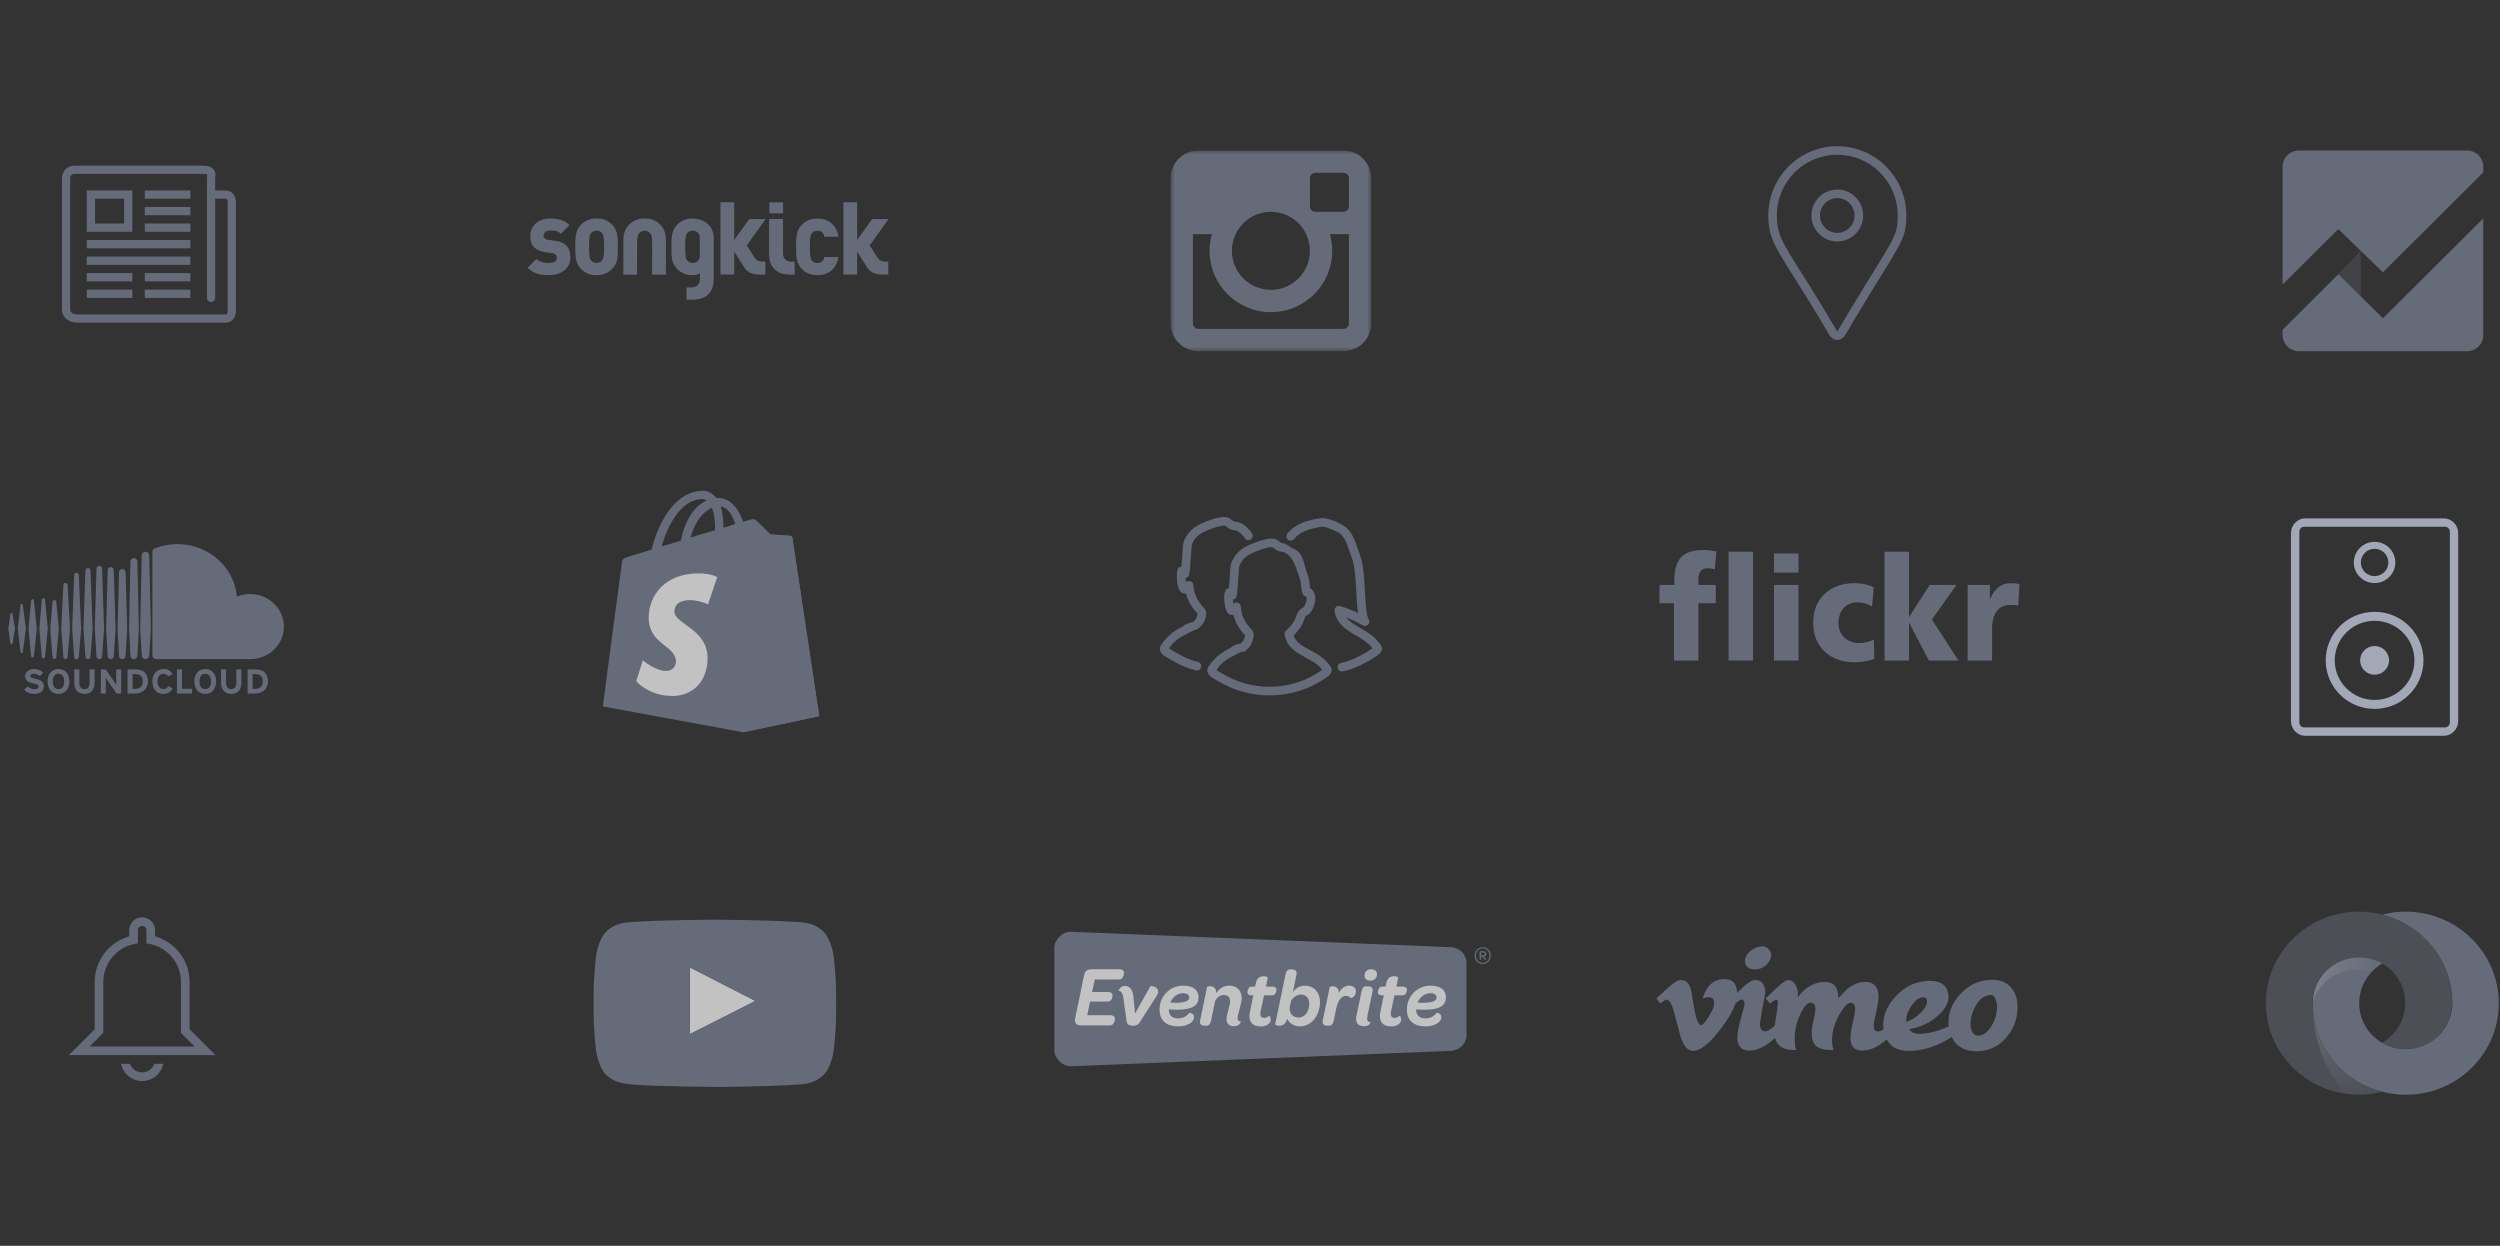 <?xml version="1.0" encoding="UTF-8" standalone="no"?>
<svg width="299px" height="149px" viewBox="0 0 299 149" version="1.1" xmlns="http://www.w3.org/2000/svg" xmlns:xlink="http://www.w3.org/1999/xlink">
    <rect x="0" y="0" width="299" height="149" fill="#333333" stroke="none"/>
    <!-- Generator: sketchtool 3.7.2 (28276) - http://www.bohemiancoding.com/sketch -->
    <title>DF9CCE4F-FBD5-47F0-BCC7-2C71E86AC257</title>
    <desc>Created with sketchtool.</desc>
    <defs>
        <polygon id="path-1" points="0 0 68 0 68 43 0 43"></polygon>
        <filter x="-50%" y="-50%" width="200%" height="200%" filterUnits="objectBoundingBox" id="filter-2">
            <feOffset dx="0" dy="-1" in="SourceAlpha" result="shadowOffsetInner1"></feOffset>
            <feComposite in="shadowOffsetInner1" in2="SourceAlpha" operator="arithmetic" k2="-1" k3="1" result="shadowInnerInner1"></feComposite>
            <feColorMatrix values="0 0 0 0 0   0 0 0 0 0   0 0 0 0 0  0 0 0 0.5 0" type="matrix" in="shadowInnerInner1"></feColorMatrix>
        </filter>
        <polygon id="path-3" points="0 0 68 0 68 43 0 43"></polygon>
        <filter x="-50%" y="-50%" width="200%" height="200%" filterUnits="objectBoundingBox" id="filter-4">
            <feOffset dx="0" dy="-1" in="SourceAlpha" result="shadowOffsetInner1"></feOffset>
            <feComposite in="shadowOffsetInner1" in2="SourceAlpha" operator="arithmetic" k2="-1" k3="1" result="shadowInnerInner1"></feComposite>
            <feColorMatrix values="0 0 0 0 0   0 0 0 0 0   0 0 0 0 0  0 0 0 0.5 0" type="matrix" in="shadowInnerInner1"></feColorMatrix>
        </filter>
        <polygon id="path-5" points="0 23.995 24 23.995 24 0 0 0"></polygon>
        <polygon id="path-7" points="0 0 68 0 68 43 0 43"></polygon>
        <filter x="-50%" y="-50%" width="200%" height="200%" filterUnits="objectBoundingBox" id="filter-8">
            <feOffset dx="0" dy="-1" in="SourceAlpha" result="shadowOffsetInner1"></feOffset>
            <feComposite in="shadowOffsetInner1" in2="SourceAlpha" operator="arithmetic" k2="-1" k3="1" result="shadowInnerInner1"></feComposite>
            <feColorMatrix values="0 0 0 0 0   0 0 0 0 0   0 0 0 0 0  0 0 0 0.5 0" type="matrix" in="shadowInnerInner1"></feColorMatrix>
        </filter>
        <polygon id="path-9" points="0 0 68 0 68 43 0 43"></polygon>
        <filter x="-50%" y="-50%" width="200%" height="200%" filterUnits="objectBoundingBox" id="filter-10">
            <feOffset dx="0" dy="-1" in="SourceAlpha" result="shadowOffsetInner1"></feOffset>
            <feComposite in="shadowOffsetInner1" in2="SourceAlpha" operator="arithmetic" k2="-1" k3="1" result="shadowInnerInner1"></feComposite>
            <feColorMatrix values="0 0 0 0 0   0 0 0 0 0   0 0 0 0 0  0 0 0 0.5 0" type="matrix" in="shadowInnerInner1"></feColorMatrix>
        </filter>
        <polygon id="path-11" points="0 0 68 0 68 43 0 43"></polygon>
        <filter x="-50%" y="-50%" width="200%" height="200%" filterUnits="objectBoundingBox" id="filter-12">
            <feOffset dx="0" dy="-1" in="SourceAlpha" result="shadowOffsetInner1"></feOffset>
            <feComposite in="shadowOffsetInner1" in2="SourceAlpha" operator="arithmetic" k2="-1" k3="1" result="shadowInnerInner1"></feComposite>
            <feColorMatrix values="0 0 0 0 0   0 0 0 0 0   0 0 0 0 0  0 0 0 0.5 0" type="matrix" in="shadowInnerInner1"></feColorMatrix>
        </filter>
        <polygon id="path-13" points="0 0 68 0 68 43 0 43"></polygon>
        <filter x="-50%" y="-50%" width="200%" height="200%" filterUnits="objectBoundingBox" id="filter-14">
            <feOffset dx="0" dy="-1" in="SourceAlpha" result="shadowOffsetInner1"></feOffset>
            <feComposite in="shadowOffsetInner1" in2="SourceAlpha" operator="arithmetic" k2="-1" k3="1" result="shadowInnerInner1"></feComposite>
            <feColorMatrix values="0 0 0 0 0   0 0 0 0 0   0 0 0 0 0  0 0 0 0.5 0" type="matrix" in="shadowInnerInner1"></feColorMatrix>
        </filter>
        <polygon id="path-15" points="0 0 68 0 68 43 0 43"></polygon>
        <filter x="-50%" y="-50%" width="200%" height="200%" filterUnits="objectBoundingBox" id="filter-16">
            <feOffset dx="0" dy="-1" in="SourceAlpha" result="shadowOffsetInner1"></feOffset>
            <feComposite in="shadowOffsetInner1" in2="SourceAlpha" operator="arithmetic" k2="-1" k3="1" result="shadowInnerInner1"></feComposite>
            <feColorMatrix values="0 0 0 0 0   0 0 0 0 0   0 0 0 0 0  0 0 0 0.5 0" type="matrix" in="shadowInnerInner1"></feColorMatrix>
        </filter>
        <rect id="path-17" x="0" y="0" width="68" height="43"></rect>
        <filter x="-50%" y="-50%" width="200%" height="200%" filterUnits="objectBoundingBox" id="filter-18">
            <feOffset dx="0" dy="-1" in="SourceAlpha" result="shadowOffsetInner1"></feOffset>
            <feComposite in="shadowOffsetInner1" in2="SourceAlpha" operator="arithmetic" k2="-1" k3="1" result="shadowInnerInner1"></feComposite>
            <feColorMatrix values="0 0 0 0 0   0 0 0 0 0   0 0 0 0 0  0 0 0 0.5 0" type="matrix" in="shadowInnerInner1"></feColorMatrix>
        </filter>
        <polygon id="path-19" points="0 0 68 0 68 43 0 43"></polygon>
        <filter x="-50%" y="-50%" width="200%" height="200%" filterUnits="objectBoundingBox" id="filter-20">
            <feOffset dx="0" dy="-1" in="SourceAlpha" result="shadowOffsetInner1"></feOffset>
            <feComposite in="shadowOffsetInner1" in2="SourceAlpha" operator="arithmetic" k2="-1" k3="1" result="shadowInnerInner1"></feComposite>
            <feColorMatrix values="0 0 0 0 0   0 0 0 0 0   0 0 0 0 0  0 0 0 0.5 0" type="matrix" in="shadowInnerInner1"></feColorMatrix>
        </filter>
        <polygon id="path-21" points="0 0 68 0 68 43 0 43"></polygon>
        <filter x="-50%" y="-50%" width="200%" height="200%" filterUnits="objectBoundingBox" id="filter-22">
            <feOffset dx="0" dy="-1" in="SourceAlpha" result="shadowOffsetInner1"></feOffset>
            <feComposite in="shadowOffsetInner1" in2="SourceAlpha" operator="arithmetic" k2="-1" k3="1" result="shadowInnerInner1"></feComposite>
            <feColorMatrix values="0 0 0 0 0   0 0 0 0 0   0 0 0 0 0  0 0 0 0.5 0" type="matrix" in="shadowInnerInner1"></feColorMatrix>
        </filter>
        <polygon id="path-23" points="0 0 68 0 68 43 0 43"></polygon>
        <filter x="-50%" y="-50%" width="200%" height="200%" filterUnits="objectBoundingBox" id="filter-24">
            <feOffset dx="0" dy="-1" in="SourceAlpha" result="shadowOffsetInner1"></feOffset>
            <feComposite in="shadowOffsetInner1" in2="SourceAlpha" operator="arithmetic" k2="-1" k3="1" result="shadowInnerInner1"></feComposite>
            <feColorMatrix values="0 0 0 0 0   0 0 0 0 0   0 0 0 0 0  0 0 0 0.5 0" type="matrix" in="shadowInnerInner1"></feColorMatrix>
        </filter>
        <polygon id="path-25" points="0 0 68 0 68 43 0 43"></polygon>
        <filter x="-50%" y="-50%" width="200%" height="200%" filterUnits="objectBoundingBox" id="filter-26">
            <feOffset dx="0" dy="-1" in="SourceAlpha" result="shadowOffsetInner1"></feOffset>
            <feComposite in="shadowOffsetInner1" in2="SourceAlpha" operator="arithmetic" k2="-1" k3="1" result="shadowInnerInner1"></feComposite>
            <feColorMatrix values="0 0 0 0 0   0 0 0 0 0   0 0 0 0 0  0 0 0 0.5 0" type="matrix" in="shadowInnerInner1"></feColorMatrix>
        </filter>
        <linearGradient x1="32.539%" y1="17.473%" x2="77.945%" y2="128.189%" id="linearGradient-27">
            <stop stop-color="#FFFFFF" stop-opacity="0.5" offset="0%"></stop>
            <stop stop-color="#FFFFFF" stop-opacity="0.03" offset="75%"></stop>
        </linearGradient>
        <linearGradient x1="5.239%" y1="49.998%" x2="136.165%" y2="49.998%" id="linearGradient-28">
            <stop stop-color="#FFFFFF" stop-opacity="0.9" offset="0%"></stop>
            <stop stop-color="#FFFFFF" stop-opacity="0.1" offset="60%"></stop>
        </linearGradient>
    </defs>
    <g id="A-Landing" stroke="none" stroke-width="1" fill="none" fill-rule="evenodd">
        <g id="A04-Home-(Desktop)---Without-features" transform="translate(-1002, -1816)">
            <g id="Step-1---1" transform="translate(0, 1330)">
                <g id="Group-18" transform="translate(985, 486)">
                    <g id="Group-38" opacity="0.7" transform="translate(0, 8)">
                        <g id="Group-21">
                            <g id="Rectangle-295" opacity="0" fill-opacity="1" fill="black">
                                <use filter="url(#filter-2)" xlink:href="#path-1"></use>
                            </g>
                            <g id="shopify_glyph" transform="translate(24, 12)">
                                <g id="Imported-Layers-Copy-6" transform="translate(0.9, 0.306)">
                                    <path d="M17.346,15.322 L17.346,0.989 C17.459,0.33 17.346,0 16.354,0 L0.991,0 C0.444,0 0,0.442 0,0.989 L0,16.805 C0,17.351 0.691,17.793 1.239,17.793 L19.08,17.793 C19.628,17.793 19.823,17.351 19.823,16.805 L19.823,3.954 C19.823,3.408 19.628,2.966 19.08,2.966 L17.346,2.966" id="Stroke-1" stroke="#7B8397" stroke-width="0.984" stroke-linecap="round" stroke-linejoin="round"></path>
                                    <path d="M3.469,3.46 L6.938,3.46 L6.938,6.425 L3.469,6.425 L3.469,3.46 Z M2.478,7.414 L7.929,7.414 L7.929,2.471 L2.478,2.471 L2.478,7.414 Z" id="Fill-2" fill="#7B8397"></path>
                                    <polygon id="Fill-3" fill="#7B8397" points="9.416 4.448 14.868 4.448 14.868 5.437 9.416 5.437"></polygon>
                                    <polygon id="Fill-4" fill="#7B8397" points="9.416 2.471 14.868 2.471 14.868 3.46 9.416 3.46"></polygon>
                                    <polygon id="Fill-5" fill="#7B8397" points="9.416 6.425 14.868 6.425 14.868 7.414 9.416 7.414"></polygon>
                                    <polygon id="Fill-6" fill="#7B8397" points="9.416 12.356 14.868 12.356 14.868 13.345 9.416 13.345"></polygon>
                                    <polygon id="Fill-7" fill="#7B8397" points="9.416 14.333 14.868 14.333 14.868 15.322 9.416 15.322"></polygon>
                                    <polygon id="Fill-8" fill="#7B8397" points="2.478 12.356 7.929 12.356 7.929 13.345 2.478 13.345"></polygon>
                                    <polygon id="Fill-9" fill="#7B8397" points="2.478 14.333 7.929 14.333 7.929 15.322 2.478 15.322"></polygon>
                                    <polygon id="Fill-10" fill="#7B8397" points="2.478 8.402 14.868 8.402 14.868 9.391 2.478 9.391"></polygon>
                                    <polygon id="Fill-11" fill="#7B8397" points="2.478 10.379 14.868 10.379 14.868 11.368 2.478 11.368"></polygon>
                                </g>
                            </g>
                        </g>
                        <g id="Group-24" transform="translate(135, 0)">
                            <g id="Rectangle-295" opacity="0" fill-opacity="1" fill="black">
                                <use filter="url(#filter-4)" xlink:href="#path-3"></use>
                            </g>
                            <g id="Glyph" transform="translate(22, 10)">
                                <mask id="mask-6" fill="white">
                                    <use xlink:href="#path-5"></use>
                                </mask>
                                <g id="Clip-2"></g>
                                <path d="M21.333,6.667 C21.333,7.035 21.035,7.333 20.667,7.333 L17.333,7.333 C16.965,7.333 16.667,7.035 16.667,6.667 L16.667,3.333 C16.667,2.965 16.965,2.667 17.333,2.667 L20.667,2.667 C21.035,2.667 21.333,2.965 21.333,3.333 L21.333,6.667 L21.333,6.667 Z M21.333,20.667 C21.333,21.035 21.035,21.333 20.667,21.333 L3.333,21.333 C2.965,21.333 2.667,21.035 2.667,20.667 L2.667,10 L4.943,10 C4.763,10.636 4.667,11.307 4.667,12 C4.667,16.05 7.95,19.333 12,19.333 C16.05,19.333 19.333,16.05 19.333,12 C19.333,11.307 19.237,10.636 19.057,10 L21.333,10 L21.333,20.667 L21.333,20.667 Z M12,7.333 C14.577,7.333 16.667,9.423 16.667,12 C16.667,14.577 14.577,16.667 12,16.667 C9.423,16.667 7.333,14.577 7.333,12 C7.333,9.423 9.423,7.333 12,7.333 L12,7.333 Z M20.667,0 L3.333,0 C1.492,0 0,1.492 0,3.333 L0,20.667 C0,22.508 1.492,24 3.333,24 L20.667,24 C22.508,24 24,22.508 24,20.667 L24,3.333 C24,1.492 22.508,0 20.667,0 L20.667,0 Z" id="Fill-1" fill="#7B8397" mask="url(#mask-6)"></path>
                            </g>
                        </g>
                        <g id="Group-26" transform="translate(203, 0)" fill-opacity="1" fill="black" opacity="0">
                            <g id="Rectangle-295">
                                <use filter="url(#filter-8)" xlink:href="#path-7"></use>
                            </g>
                        </g>
                        <g id="Group-29" transform="translate(229, 10)" stroke="#7B8397" stroke-width="1.024">
                            <ellipse id="Oval-96" cx="7.739" cy="7.773" rx="2.58" ry="2.591"></ellipse>
                            <path d="M5.944,19.625 C6.494,20.54 7.22,21.784 7.22,21.784 C7.507,22.274 7.976,22.27 8.263,21.784 C8.263,21.784 9.038,20.47 9.604,19.526 C14.935,10.641 15.479,10.63 15.479,7.773 C15.479,3.48 12.014,0 7.739,0 C3.465,0 0,3.48 0,7.773 C0,10.962 1.247,11.813 5.944,19.625 Z" id="Oval-96"></path>
                        </g>
                        <g id="Group-27" transform="translate(0, 43)">
                            <g id="Rectangle-295" opacity="0" fill-opacity="1" fill="black">
                                <use filter="url(#filter-10)" xlink:href="#path-9"></use>
                            </g>
                            <g id="Page-1" transform="translate(18, 14)" fill="#7B8397">
                                <path d="M1.592,7.223 C1.522,7.223 1.464,7.277 1.454,7.351 C1.454,7.352 1.13,10.201 1.13,10.201 L1.454,12.987 C1.464,13.062 1.522,13.116 1.592,13.116 C1.661,13.116 1.717,13.063 1.728,12.988 L2.097,10.201 L1.728,7.351 C1.717,7.276 1.661,7.223 1.592,7.223" id="Fill-1"></path>
                                <path d="M0.373,8.314 C0.304,8.314 0.25,8.366 0.241,8.439 L-3.02752294e-05,10.201 L0.241,11.933 C0.25,12.006 0.304,12.057 0.373,12.057 C0.44,12.057 0.494,12.006 0.505,11.933 L0.79,10.201 L0.505,8.438 C0.494,8.365 0.44,8.314 0.373,8.314" id="Fill-3"></path>
                                <path d="M2.886,6.664 C2.799,6.664 2.73,6.73 2.721,6.82 C2.721,6.82 2.413,10.201 2.413,10.201 L2.721,13.458 C2.73,13.549 2.799,13.614 2.886,13.614 C2.972,13.614 3.041,13.549 3.051,13.459 L3.401,10.201 L3.051,6.82 C3.041,6.73 2.972,6.664 2.886,6.664" id="Fill-6"></path>
                                <path d="M4.192,6.545 C4.089,6.545 4.006,6.624 3.998,6.728 L3.707,10.202 L3.998,13.562 C4.006,13.666 4.089,13.745 4.192,13.745 C4.292,13.745 4.375,13.666 4.385,13.562 L4.715,10.202 L4.385,6.727 C4.375,6.623 4.292,6.545 4.192,6.545" id="Fill-8"></path>
                                <path id="Fill-10"></path>
                                <path d="M5.729,6.978 C5.72,6.86 5.625,6.769 5.507,6.769 C5.388,6.769 5.293,6.86 5.286,6.98 L5.011,10.202 L5.286,13.59 C5.293,13.71 5.388,13.8 5.507,13.8 C5.625,13.8 5.72,13.71 5.729,13.59 L6.039,10.202 L5.729,6.978 Z" id="Fill-12"></path>
                                <path d="M6.834,4.723 C6.701,4.723 6.591,4.827 6.584,4.961 C6.584,4.961 6.327,10.203 6.327,10.203 L6.584,13.591 C6.591,13.724 6.701,13.828 6.834,13.828 C6.966,13.828 7.075,13.724 7.083,13.591 L7.083,13.592 L7.375,10.203 L7.083,4.96 C7.075,4.827 6.966,4.723 6.834,4.723" id="Fill-14"></path>
                                <path d="M8.15,3.515 C8.001,3.515 7.879,3.631 7.872,3.78 C7.872,3.78 7.632,10.222 7.632,10.222 L7.873,13.589 C7.879,13.736 8.001,13.852 8.15,13.852 C8.299,13.852 8.421,13.736 8.428,13.587 L8.428,13.589 L8.7,10.222 L8.428,3.78 C8.421,3.631 8.299,3.515 8.15,3.515" id="Fill-16"></path>
                                <path d="M9.518,2.933 C9.353,2.933 9.218,3.062 9.213,3.225 C9.213,3.226 8.988,10.205 8.988,10.205 L9.213,13.537 C9.218,13.699 9.353,13.828 9.518,13.828 C9.683,13.828 9.817,13.7 9.824,13.536 L9.824,13.538 L10.077,10.205 L9.824,3.225 C9.817,3.061 9.683,2.933 9.518,2.933" id="Fill-18"></path>
                                <path d="M11.211,2.99 C11.205,2.811 11.058,2.671 10.877,2.671 C10.695,2.671 10.548,2.811 10.543,2.991 L10.335,10.205 L10.543,13.517 C10.548,13.694 10.695,13.834 10.877,13.834 C11.058,13.834 11.204,13.694 11.211,13.515 L11.445,10.205 L11.211,2.99 Z" id="Fill-20"></path>
                                <path id="Fill-22"></path>
                                <path d="M12.246,2.829 C12.047,2.829 11.888,2.981 11.884,3.175 L11.692,10.206 L11.884,13.486 C11.888,13.678 12.047,13.831 12.246,13.831 C12.443,13.831 12.602,13.678 12.608,13.484 L12.608,13.486 L12.822,10.206 L12.608,3.175 C12.602,2.981 12.443,2.829 12.246,2.829" id="Fill-24"></path>
                                <path d="M13.625,3.058 C13.411,3.058 13.239,3.223 13.235,3.432 L13.061,10.206 L13.235,13.465 C13.239,13.673 13.411,13.837 13.625,13.837 C13.839,13.837 14.011,13.673 14.015,13.463 L14.015,13.466 L14.211,10.206 L14.015,3.432 C14.011,3.222 13.839,3.058 13.625,3.058" id="Fill-26"></path>
                                <path d="M15.246,1.813 C15.18,1.77 15.1,1.745 15.015,1.745 C14.933,1.745 14.855,1.769 14.79,1.81 C14.676,1.882 14.599,2.005 14.597,2.146 L14.596,2.222 L14.439,10.204 C14.439,10.209 14.597,13.445 14.597,13.445 C14.597,13.449 14.598,13.454 14.598,13.459 C14.603,13.549 14.638,13.632 14.695,13.698 C14.772,13.787 14.888,13.844 15.015,13.844 C15.129,13.844 15.232,13.799 15.308,13.726 C15.384,13.654 15.432,13.553 15.434,13.443 L15.451,13.123 L15.61,10.207 L15.434,2.146 C15.431,2.008 15.357,1.885 15.246,1.813" id="Fill-28"></path>
                                <path id="Fill-30"></path>
                                <path d="M16.627,1.049 C16.56,1.01 16.482,0.987 16.4,0.987 C16.293,0.987 16.195,1.024 16.118,1.085 C16.019,1.164 15.955,1.283 15.953,1.416 L15.952,1.46 L15.77,10.208 L15.863,11.825 L15.953,13.398 C15.956,13.631 16.156,13.824 16.4,13.824 C16.642,13.824 16.842,13.631 16.846,13.395 L16.846,13.399 L16.846,13.399 L17.044,10.208 L17.044,10.208 L16.846,1.415 C16.843,1.26 16.755,1.124 16.627,1.049" id="Fill-32"></path>
                                <path d="M28.902,6.046 C28.346,6.046 27.816,6.155 27.334,6.349 C27.011,2.832 23.948,0.073 20.211,0.073 C19.297,0.073 18.405,0.246 17.618,0.539 C17.312,0.653 17.231,0.77 17.228,0.998 L17.228,13.385 C17.231,13.624 17.424,13.809 17.666,13.833 C17.676,13.834 28.902,13.833 28.902,13.833 C31.14,13.833 32.955,12.105 32.955,9.949 C32.955,7.793 31.14,6.046 28.902,6.046" id="Fill-34"></path>
                                <path d="M29.51,17.385 L29.215,17.385 L29.215,15.621 L29.532,15.621 C30.165,15.621 30.426,15.913 30.426,16.503 C30.426,17.03 30.14,17.385 29.51,17.385 L29.51,17.385 Z M29.554,15.06 L28.616,15.06 L28.616,17.945 L29.51,17.945 C30.282,17.945 31.043,17.516 31.043,16.503 C31.043,15.447 30.41,15.06 29.554,15.06 L29.554,15.06 Z M27.267,16.68 C27.267,17.141 27.032,17.426 26.651,17.426 C26.27,17.426 26.038,17.133 26.038,16.672 L26.038,15.06 L25.439,15.06 L25.439,16.68 C25.439,17.521 25.927,17.991 26.651,17.991 C27.413,17.991 27.867,17.508 27.867,16.672 L27.867,15.06 L27.267,15.06 L27.267,16.68 Z M23.547,17.418 C23.063,17.418 22.861,17.018 22.861,16.503 C22.861,15.987 23.063,15.588 23.547,15.588 C24.03,15.588 24.231,15.987 24.231,16.503 C24.231,17.018 24.03,17.418 23.547,17.418 L23.547,17.418 Z M23.547,15.014 C22.729,15.014 22.245,15.624 22.245,16.503 C22.245,17.381 22.729,17.991 23.547,17.991 C24.364,17.991 24.848,17.381 24.848,16.503 C24.848,15.624 24.364,15.014 23.547,15.014 L23.547,15.014 Z M20.766,15.06 L20.166,15.06 L20.166,17.945 L21.968,17.945 L21.968,17.377 L20.766,17.377 L20.766,15.06 Z M18.543,15.588 C18.812,15.588 18.984,15.703 19.091,15.901 L19.647,15.653 C19.458,15.278 19.116,15.014 18.551,15.014 C17.768,15.014 17.22,15.624 17.22,16.503 C17.22,17.414 17.746,17.991 18.53,17.991 C19.074,17.991 19.433,17.747 19.639,17.339 L19.133,17.05 C18.975,17.306 18.816,17.418 18.547,17.418 C18.097,17.418 17.836,17.022 17.836,16.503 C17.836,15.967 18.093,15.588 18.543,15.588 L18.543,15.588 Z M15.156,17.385 L14.86,17.385 L14.86,15.621 L15.178,15.621 C15.811,15.621 16.072,15.913 16.072,16.503 C16.072,17.03 15.785,17.385 15.156,17.385 L15.156,17.385 Z M15.198,15.06 L14.261,15.06 L14.261,17.945 L15.156,17.945 C15.926,17.945 16.689,17.516 16.689,16.503 C16.689,15.447 16.055,15.06 15.198,15.06 L15.198,15.06 Z M12.9,16.28 C12.9,16.441 12.908,16.804 12.908,16.911 C12.87,16.837 12.771,16.692 12.699,16.585 L11.636,15.06 L11.063,15.06 L11.063,17.945 L11.654,17.945 L11.654,16.676 C11.654,16.515 11.645,16.152 11.645,16.045 C11.684,16.119 11.782,16.263 11.855,16.371 L12.955,17.945 L13.491,17.945 L13.491,15.06 L12.9,15.06 L12.9,16.28 Z M9.714,16.68 C9.714,17.141 9.479,17.426 9.098,17.426 C8.717,17.426 8.486,17.133 8.486,16.672 L8.486,15.06 L7.886,15.06 L7.886,16.68 C7.886,17.521 8.375,17.991 9.098,17.991 C9.86,17.991 10.314,17.508 10.314,16.672 L10.314,15.06 L9.714,15.06 L9.714,16.68 Z M5.994,17.418 C5.51,17.418 5.309,17.018 5.309,16.503 C5.309,15.987 5.51,15.588 5.994,15.588 C6.478,15.588 6.679,15.987 6.679,16.503 C6.679,17.018 6.478,17.418 5.994,17.418 L5.994,17.418 Z M5.994,15.014 C5.177,15.014 4.693,15.624 4.693,16.503 C4.693,17.381 5.177,17.991 5.994,17.991 C6.812,17.991 7.296,17.381 7.296,16.503 C7.296,15.624 6.812,15.014 5.994,15.014 L5.994,15.014 Z M3.236,16.181 C2.761,16.073 2.633,16.016 2.633,15.835 C2.633,15.707 2.74,15.575 3.061,15.575 C3.335,15.575 3.549,15.682 3.741,15.872 L4.174,15.468 C3.891,15.184 3.549,15.014 3.082,15.014 C2.491,15.014 2.012,15.336 2.012,15.86 C2.012,16.428 2.397,16.598 2.949,16.721 C3.515,16.845 3.617,16.927 3.617,17.113 C3.617,17.331 3.45,17.426 3.095,17.426 C2.808,17.426 2.539,17.331 2.328,17.096 L1.896,17.467 C2.123,17.789 2.56,17.991 3.061,17.991 C3.878,17.991 4.238,17.62 4.238,17.071 C4.238,16.445 3.712,16.288 3.236,16.181 L3.236,16.181 Z" id="Fill-37"></path>
                            </g>
                        </g>
                        <g id="Group-31" transform="translate(203, 43)">
                            <g id="Rectangle-295" opacity="0" fill-opacity="1" fill="black">
                                <use filter="url(#filter-12)" xlink:href="#path-11"></use>
                            </g>
                            <g id="flickr" transform="translate(12.4, 14.764)" fill="#7B8397">
                                <g id="Group">
                                    <path d="M1.801,6.38 L0.077,6.38 L0.077,4.194 L1.849,4.194 L1.849,3.639 C1.849,0.949 3.037,0.012 5.378,0.012 C6.013,0.012 6.5,0.116 6.874,0.186 L6.695,2.337 C6.452,2.25 6.208,2.198 5.769,2.198 C5.021,2.198 4.728,2.754 4.728,3.639 L4.728,4.194 L6.809,4.194 L6.809,6.38 L4.728,6.38 L4.728,13.234 L1.801,13.234 L1.801,6.38" id="Shape"></path>
                                    <polygon id="Shape" points="8.338 0.22 11.265 0.22 11.265 13.233 8.338 13.233"></polygon>
                                    <polygon id="Shape" points="13.769 0.428 16.697 0.428 16.697 2.719 13.769 2.719"></polygon>
                                    <polygon id="Shape" points="13.769 4.194 16.697 4.194 16.697 13.234 13.769 13.234"></polygon>
                                    <path d="M25.495,6.779 C24.958,6.432 24.421,6.276 23.722,6.276 C22.454,6.276 21.478,7.213 21.478,8.774 C21.478,10.215 22.616,11.151 23.885,11.151 C24.551,11.151 25.218,10.995 25.706,10.718 L25.771,13.043 C25.039,13.303 24.161,13.442 23.381,13.442 C20.583,13.442 18.453,11.707 18.453,8.722 C18.453,5.721 20.583,3.985 23.381,3.985 C24.259,3.985 25.039,4.142 25.706,4.489 L25.495,6.779" id="Shape"></path>
                                    <polyline id="Shape" points="26.991 0.22 29.918 0.22 29.918 7.994 29.951 7.994 32.39 4.194 35.594 4.194 32.65 8.341 35.838 13.234 32.292 13.234 29.951 8.757 29.918 8.757 29.918 13.234 26.991 13.234 26.991 0.22"></polyline>
                                    <path d="M42.977,6.692 C42.652,6.588 42.326,6.588 41.985,6.588 C40.619,6.588 39.854,7.647 39.854,9.416 L39.854,13.234 L36.927,13.234 L36.927,4.194 L39.594,4.194 L39.594,5.86 L39.627,5.86 C40.131,4.714 40.863,3.985 42.131,3.985 C42.472,3.985 42.83,4.038 43.123,4.09 L42.977,6.692" id="Shape"></path>
                                </g>
                            </g>
                        </g>
                        <g id="Group-21" transform="translate(68, 43)">
                            <g id="Rectangle-295" opacity="0" fill-opacity="1" fill="black">
                                <use filter="url(#filter-14)" xlink:href="#path-13"></use>
                            </g>
                            <g id="shopify_glyph" transform="translate(21.1, 7.694)">
                                <g id="Layer_1">
                                    <g id="Group">
                                        <path d="M22.667,5.614 C22.644,5.475 22.525,5.382 22.407,5.382 C22.289,5.382 20.044,5.22 20.044,5.22 C20.044,5.22 18.484,3.689 18.295,3.526 C18.129,3.364 17.775,3.41 17.656,3.457 C17.633,3.457 17.302,3.55 16.782,3.712 C16.262,2.227 15.34,0.858 13.709,0.858 L13.567,0.858 C13.095,0.255 12.527,0 12.031,0 C8.225,0 6.405,4.663 5.838,7.03 C4.373,7.47 3.309,7.795 3.191,7.842 C2.364,8.097 2.34,8.12 2.245,8.886 C2.151,9.442 0,25.798 0,25.798 L16.782,28.884 L25.882,26.958 C25.882,26.958 22.691,5.777 22.667,5.614 L22.667,5.614 Z M15.836,3.99 C15.411,4.13 14.938,4.269 14.418,4.431 L14.418,4.13 C14.418,3.202 14.276,2.459 14.087,1.879 C14.938,1.972 15.482,2.9 15.836,3.99 L15.836,3.99 Z M13.047,2.042 C13.284,2.622 13.425,3.434 13.425,4.547 L13.425,4.71 C12.504,4.988 11.487,5.29 10.495,5.591 C11.062,3.48 12.125,2.436 13.047,2.042 L13.047,2.042 Z M11.913,0.998 C12.078,0.998 12.244,1.044 12.409,1.16 C11.204,1.717 9.88,3.132 9.336,5.962 C8.533,6.218 7.753,6.45 7.02,6.658 C7.658,4.501 9.195,0.998 11.913,0.998 L11.913,0.998 Z" id="Shape" fill="#7B8397"></path>
                                        <path d="M22.407,5.382 C22.289,5.382 20.044,5.22 20.044,5.22 C20.044,5.22 18.484,3.689 18.295,3.526 C18.224,3.457 18.153,3.434 18.058,3.41 L16.782,28.884 L25.882,26.958 C25.882,26.958 22.691,5.777 22.667,5.638 C22.644,5.475 22.502,5.406 22.407,5.382 L22.407,5.382 Z" id="Shape" fill="#7B8397"></path>
                                        <path d="M13.685,10.324 L12.575,13.595 C12.575,13.595 11.582,13.085 10.4,13.085 C8.627,13.085 8.556,14.175 8.556,14.454 C8.556,15.938 12.527,16.518 12.527,20.022 C12.527,22.782 10.755,24.546 8.344,24.546 C5.46,24.546 3.995,22.782 3.995,22.782 L4.775,20.277 C4.775,20.277 6.287,21.553 7.564,21.553 C8.391,21.553 8.745,20.903 8.745,20.439 C8.745,18.49 5.484,18.398 5.484,15.196 C5.484,12.505 7.445,9.883 11.44,9.883 C12.929,9.883 13.685,10.324 13.685,10.324 L13.685,10.324 Z" id="Shape" fill="#FFFFFF"></path>
                                    </g>
                                </g>
                            </g>
                        </g>
                        <g id="Group-30" transform="translate(135, 43)">
                            <g id="Rectangle-295" opacity="0" fill-opacity="1" fill="black">
                                <use filter="url(#filter-16)" xlink:href="#path-15"></use>
                            </g>
                            <g id="Imported-Layers-Copy" transform="translate(20.1, 10.361)" fill="#7B8397">
                                <path d="M5.06,18.829 C5.019,18.829 4.977,18.824 4.936,18.814 C3.857,18.547 3.013,18.187 1.925,17.529 C1.877,17.5 1.813,17.466 1.74,17.427 C1.307,17.195 0.769,16.906 0.644,16.434 C0.589,16.229 0.623,16.016 0.736,15.834 C0.95,15.494 1.206,15.171 1.498,14.873 C2.037,14.325 2.688,13.872 3.444,13.518 C3.507,13.44 3.604,13.367 3.75,13.308 C4.073,13.179 4.364,13.062 4.609,13.022 C4.86,12.826 4.996,12.548 5.068,12.331 C5.144,12.104 5.138,12.039 5.137,12.032 C5.125,12.011 5.046,11.925 4.982,11.856 C4.913,11.783 4.837,11.7 4.751,11.598 C4.276,11.035 3.931,10.353 3.743,9.62 C3.657,9.635 3.564,9.635 3.464,9.612 C2.999,9.506 2.747,9.003 2.671,8.029 C2.561,6.634 2.856,6.516 3.051,6.439 C3.098,6.42 3.15,6.405 3.205,6.397 C3.242,5.955 3.279,5.39 3.307,4.984 C3.366,4.076 3.388,3.772 3.421,3.638 C3.662,2.64 4.473,1.747 5.59,1.25 C6.233,0.964 7.816,0.32 8.622,0.502 C8.895,0.563 9.09,0.717 9.245,0.841 C9.395,0.958 9.469,1.01 9.55,1.014 C10.097,1.039 10.626,1.302 11.122,1.794 C11.32,1.99 11.492,2.204 11.65,2.448 C11.803,2.688 11.734,3.007 11.494,3.16 C11.253,3.314 10.935,3.244 10.781,3.005 C10.665,2.825 10.539,2.668 10.394,2.525 C10.082,2.214 9.789,2.057 9.502,2.043 C9.081,2.023 8.807,1.807 8.606,1.649 C8.528,1.587 8.438,1.517 8.394,1.507 C8.075,1.434 7.031,1.736 6.01,2.192 C5.183,2.559 4.59,3.191 4.424,3.881 C4.407,3.978 4.368,4.573 4.336,5.052 C4.17,7.576 4.163,7.678 3.686,7.758 C3.695,7.934 3.711,8.118 3.736,8.278 C3.859,8.149 4.046,8.094 4.225,8.134 C4.446,8.186 4.606,8.376 4.622,8.602 C4.679,9.471 5.005,10.299 5.54,10.935 C5.613,11.021 5.679,11.092 5.737,11.155 C6.108,11.554 6.314,11.853 6.047,12.656 C5.834,13.296 5.418,13.735 4.876,14.004 C4.852,14.015 4.827,13.972 4.801,13.972 L4.799,13.972 C3.752,14.487 2.888,14.868 2.235,15.533 C2.043,15.728 1.87,15.967 1.72,16.185 C1.863,16.292 2.107,16.439 2.228,16.503 C2.319,16.552 2.399,16.603 2.459,16.64 C3.464,17.246 4.202,17.566 5.184,17.81 C5.461,17.878 5.63,18.159 5.561,18.436 C5.503,18.67 5.292,18.829 5.06,18.829 Z M13.745,21.808 C11.569,21.808 9.444,21.219 7.601,20.105 C7.552,20.076 7.488,20.042 7.416,20.004 C6.983,19.771 6.445,19.482 6.319,19.011 C6.265,18.806 6.298,18.592 6.412,18.41 C6.625,18.07 6.881,17.747 7.173,17.449 C7.717,16.897 8.374,16.441 9.137,16.086 C9.395,15.788 9.982,15.656 10.27,15.607 C10.535,15.403 10.672,15.122 10.744,14.907 C10.819,14.681 10.813,14.615 10.813,14.608 C10.8,14.587 10.721,14.501 10.657,14.432 C10.589,14.359 10.512,14.276 10.427,14.175 C9.951,13.61 9.606,12.928 9.418,12.195 C9.378,12.202 9.337,12.206 9.293,12.206 C8.847,12.206 8.552,11.851 8.417,11.153 C8.381,10.962 8.075,9.275 8.726,9.015 C8.769,8.998 8.827,8.984 8.88,8.977 C8.918,8.534 8.955,7.967 8.982,7.56 C9.042,6.653 9.064,6.348 9.096,6.214 C9.338,5.217 10.148,4.324 11.265,3.826 C11.678,3.643 13.091,3.044 13.964,3.044 C14.088,3.044 14.196,3.055 14.298,3.078 C14.57,3.14 14.765,3.293 14.921,3.417 C15.07,3.534 15.144,3.586 15.225,3.59 C15.773,3.616 16.156,4.093 16.797,4.37 C17.533,4.687 17.823,5.676 18.099,6.817 C18.149,7.026 18.235,7.225 18.31,7.429 C18.461,7.84 18.499,8.216 18.536,8.58 C18.552,8.731 18.566,8.875 18.589,9.017 C18.717,9.062 18.81,9.14 18.871,9.208 C19.176,9.551 19.278,10.08 19.158,10.7 C19.053,11.244 18.732,11.979 18.173,12.258 C18.033,12.328 17.998,12.397 17.885,12.718 C17.824,12.892 17.748,13.107 17.621,13.343 C17.365,13.816 17.023,14.253 16.62,14.62 C16.852,15.47 17.662,15.904 18.587,16.399 C19.349,16.807 20.138,17.229 20.702,17.937 C20.749,17.996 20.793,18.048 20.834,18.095 C21.01,18.3 21.209,18.533 21.169,18.874 C21.13,19.196 20.889,19.409 20.659,19.575 C20.139,19.949 19.585,20.284 19.009,20.571 C17.828,21.159 16.565,21.543 15.255,21.712 C14.757,21.775 14.25,21.808 13.745,21.808 Z M7.396,18.792 C7.538,18.899 7.783,19.03 7.904,19.095 C7.994,19.144 8.074,19.187 8.135,19.223 C9.818,20.24 11.758,20.777 13.745,20.777 C14.205,20.777 14.669,20.748 15.123,20.689 C16.318,20.535 17.471,20.185 18.549,19.649 C19.068,19.39 19.569,19.088 20.038,18.751 C19.994,18.699 19.946,18.642 19.895,18.579 C19.463,18.037 18.801,17.682 18.1,17.307 C16.991,16.714 15.736,16.042 15.546,14.484 C15.525,14.307 15.597,14.131 15.737,14.019 C16.135,13.702 16.472,13.299 16.712,12.855 C16.801,12.689 16.857,12.53 16.911,12.376 C17.04,12.012 17.185,11.599 17.712,11.336 C17.835,11.275 18.06,10.943 18.145,10.505 C18.188,10.28 18.178,10.11 18.15,10.004 C17.977,9.972 17.708,9.851 17.615,9.426 C17.558,9.165 17.534,8.921 17.509,8.685 C17.478,8.37 17.447,8.074 17.341,7.785 C17.263,7.571 17.191,7.357 17.12,7.144 C16.863,6.374 16.62,5.647 16.07,5.101 C15.757,4.79 15.465,4.633 15.177,4.619 C14.756,4.599 14.482,4.383 14.282,4.225 C14.203,4.163 14.114,4.093 14.07,4.083 C14.055,4.08 14.023,4.074 13.964,4.074 C13.468,4.074 12.436,4.434 11.685,4.768 C10.859,5.136 10.266,5.767 10.099,6.457 C10.083,6.554 10.043,7.149 10.012,7.628 C9.845,10.153 9.838,10.255 9.361,10.334 C9.37,10.51 9.387,10.694 9.411,10.854 C9.535,10.726 9.722,10.669 9.9,10.71 C10.121,10.762 10.282,10.952 10.297,11.178 C10.354,12.048 10.681,12.876 11.216,13.511 C11.289,13.598 11.355,13.669 11.413,13.731 C11.783,14.13 11.99,14.43 11.723,15.232 C11.525,15.825 11.165,16.289 10.681,16.571 C10.667,16.581 10.621,16.607 10.554,16.641 C10.553,16.641 10.552,16.579 10.551,16.58 C10.527,16.592 10.502,16.548 10.476,16.548 L10.475,16.548 C9.427,17.063 8.564,17.444 7.91,18.109 C7.718,18.304 7.546,18.575 7.396,18.792 Z M22.39,18.954 C22.152,18.954 21.938,18.789 21.886,18.548 C21.826,18.27 22.003,17.996 22.281,17.935 C23.101,17.759 23.646,17.526 24.557,17.072 C25.074,16.815 25.575,16.513 26.046,16.175 C26.001,16.123 25.953,16.066 25.902,16.002 C25.475,15.465 24.817,15.079 24.121,14.67 C22.989,14.005 21.706,13.251 21.516,11.689 C21.495,11.518 21.561,11.349 21.69,11.237 C21.82,11.125 21.996,11.085 22.162,11.128 C22.952,11.341 23.728,11.674 24.325,11.966 C24.211,11.246 24.164,10.372 24.113,9.42 C24.033,7.927 23.941,6.233 23.538,5.221 C23.434,4.96 23.344,4.697 23.255,4.435 C23.008,3.716 22.777,3.036 22.261,2.525 C22.033,2.298 20.562,1.629 20.117,1.629 C20.111,1.629 20.105,1.629 20.099,1.63 C19.658,1.649 18.807,1.846 18.163,2.078 C18.162,2.078 18.162,2.079 18.161,2.079 C18.055,2.117 17.959,2.154 17.878,2.191 C17.394,2.406 16.969,2.728 16.68,3.099 C16.504,3.323 16.18,3.364 15.955,3.189 C15.73,3.014 15.691,2.69 15.866,2.466 C16.263,1.957 16.813,1.537 17.457,1.25 C17.559,1.205 17.679,1.157 17.812,1.109 C17.812,1.109 17.813,1.109 17.813,1.108 C18.458,0.876 19.434,0.627 20.055,0.6 C20.782,0.559 22.567,1.375 22.989,1.794 C23.675,2.475 23.958,3.302 24.231,4.103 C24.314,4.348 24.399,4.596 24.496,4.84 C24.962,6.009 25.054,7.715 25.143,9.365 C25.217,10.748 25.294,12.177 25.607,12.749 C25.719,12.954 25.679,13.208 25.51,13.369 C25.342,13.531 25.085,13.557 24.886,13.436 C24.874,13.429 23.986,12.892 22.901,12.462 C23.289,12.985 23.934,13.365 24.644,13.782 C25.391,14.22 26.163,14.674 26.71,15.361 C26.757,15.419 26.802,15.472 26.842,15.519 C27.018,15.724 27.218,15.957 27.176,16.297 C27.138,16.619 26.897,16.833 26.667,16.999 C26.145,17.374 25.59,17.709 25.018,17.995 C24.178,18.412 23.506,18.725 22.499,18.943 C22.463,18.95 22.426,18.954 22.39,18.954 Z" id="Fill-1"></path>
                            </g>
                        </g>
                        <g id="Group-27" transform="translate(0, 90)">
                            <g id="Rectangle-295" opacity="0" fill-opacity="1" fill="black">
                                <use filter="url(#filter-18)" xlink:href="#path-17"></use>
                            </g>
                            <path d="M34.516,13.257 C34.516,12.969 34.289,12.742 34,12.742 C33.711,12.742 33.484,12.969 33.484,13.257 L33.484,14.834 C31.163,15.091 29.357,17.049 29.357,19.439 L29.357,25.529 L27.717,27.167 L40.283,27.167 L38.643,25.529 L38.643,19.439 C38.643,17.049 36.837,15.091 34.516,14.834 L34.516,13.257 L34.516,13.257 Z M34,11.712 C34.856,11.712 35.548,12.402 35.548,13.257 L35.548,13.989 C37.931,14.658 39.675,16.863 39.675,19.439 L39.675,25.106 L42.77,28.197 L25.23,28.197 L28.325,25.106 L28.325,19.439 C28.325,16.863 30.069,14.658 32.452,13.989 L32.452,13.257 C32.452,12.402 33.144,11.712 34,11.712 L34,11.712 Z M34,31.288 C32.752,31.288 31.709,30.402 31.472,29.228 L32.545,29.228 C32.752,29.825 33.329,30.258 34,30.258 C34.671,30.258 35.248,29.825 35.455,29.228 L36.528,29.228 C36.291,30.402 35.248,31.288 34,31.288 L34,31.288 Z" id="Shape" fill="#7B8397"></path>
                        </g>
                        <g id="Group-31" transform="translate(203, 90)">
                            <g id="Rectangle-295" opacity="0" fill-opacity="1" fill="black">
                                <use filter="url(#filter-20)" xlink:href="#path-19"></use>
                            </g>
                            <g id="vimeo_logo_dark" transform="translate(12.1, 15.157)" fill="#7B8397">
                                <path d="M9.657,5.93 C9.614,6.897 8.957,8.22 7.687,9.9 C6.373,11.655 5.262,12.532 4.352,12.532 C3.789,12.532 3.313,11.998 2.923,10.929 C2.663,9.95 2.403,8.97 2.144,7.99 C1.854,6.922 1.544,6.387 1.213,6.387 C1.141,6.387 0.888,6.543 0.455,6.855 L0,6.253 C0.477,5.822 0.947,5.392 1.41,4.961 C2.046,4.396 2.523,4.099 2.842,4.069 C3.593,3.995 4.056,4.523 4.23,5.654 C4.418,6.874 4.548,7.633 4.621,7.93 C4.837,8.942 5.076,9.447 5.336,9.447 C5.539,9.447 5.842,9.119 6.247,8.462 C6.652,7.806 6.869,7.306 6.898,6.963 C6.956,6.396 6.739,6.112 6.247,6.112 C6.016,6.112 5.778,6.167 5.532,6.275 C6.007,4.677 6.914,3.9 8.253,3.944 C9.246,3.974 9.714,4.636 9.657,5.93" id="Fill-1"></path>
                                <path d="M13.733,1.134 C13.719,1.504 13.538,1.859 13.19,2.199 C12.8,2.584 12.337,2.776 11.802,2.776 C10.978,2.776 10.58,2.406 10.609,1.667 C10.623,1.283 10.843,0.913 11.27,0.558 C11.697,0.203 12.17,0.026 12.691,0.026 C12.995,0.026 13.248,0.148 13.451,0.392 C13.653,0.636 13.747,0.883 13.733,1.134 L13.733,1.134 Z M15.621,9.061 C15.215,9.848 14.659,10.561 13.95,11.199 C12.981,12.06 12.012,12.491 11.043,12.491 C10.594,12.491 10.251,12.342 10.012,12.045 C9.774,11.748 9.662,11.363 9.676,10.887 C9.69,10.397 9.838,9.64 10.121,8.615 C10.403,7.59 10.544,7.04 10.544,6.966 C10.544,6.58 10.413,6.387 10.154,6.387 C10.067,6.387 9.821,6.543 9.416,6.855 L8.917,6.253 C9.379,5.822 9.842,5.392 10.305,4.961 C10.927,4.396 11.39,4.099 11.694,4.069 C12.171,4.024 12.522,4.168 12.746,4.502 C12.97,4.835 13.053,5.268 12.996,5.801 C12.807,6.704 12.605,7.851 12.388,9.243 C12.373,9.88 12.598,10.198 13.06,10.198 C13.263,10.198 13.624,9.978 14.145,9.538 C14.579,9.172 14.933,8.827 15.208,8.504 L15.621,9.061 L15.621,9.061 Z" id="Fill-4"></path>
                                <path d="M29.169,9.061 C28.764,9.848 28.207,10.561 27.498,11.199 C26.529,12.06 25.56,12.491 24.591,12.491 C23.65,12.491 23.195,11.957 23.224,10.887 C23.238,10.411 23.329,9.84 23.495,9.172 C23.661,8.503 23.752,7.984 23.766,7.612 C23.781,7.048 23.614,6.766 23.266,6.766 C22.888,6.766 22.439,7.227 21.916,8.148 C21.365,9.114 21.067,10.05 21.024,10.956 C20.995,11.596 21.056,12.086 21.206,12.428 C20.197,12.458 19.49,12.286 19.087,11.915 C18.725,11.588 18.56,11.046 18.589,10.288 C18.603,9.812 18.674,9.337 18.802,8.861 C18.93,8.386 19.001,7.962 19.015,7.59 C19.044,7.04 18.848,6.766 18.429,6.766 C18.066,6.766 17.675,7.19 17.255,8.036 C16.836,8.883 16.603,9.768 16.56,10.689 C16.531,11.521 16.583,12.101 16.716,12.428 C15.723,12.458 15.018,12.242 14.601,11.783 C14.254,11.398 14.097,10.813 14.126,10.027 C14.14,9.642 14.206,9.105 14.325,8.415 C14.444,7.726 14.511,7.19 14.525,6.804 C14.553,6.538 14.488,6.404 14.329,6.404 C14.242,6.404 13.996,6.554 13.591,6.855 L13.071,6.253 C13.143,6.194 13.598,5.763 14.438,4.961 C15.045,4.381 15.457,4.084 15.674,4.069 C16.05,4.04 16.354,4.199 16.585,4.548 C16.816,4.897 16.933,5.302 16.933,5.763 C16.933,5.912 16.918,6.053 16.889,6.186 C17.106,5.845 17.359,5.547 17.649,5.295 C18.314,4.701 19.059,4.366 19.883,4.292 C20.592,4.232 21.098,4.403 21.402,4.804 C21.648,5.131 21.763,5.6 21.749,6.209 C21.851,6.12 21.959,6.023 22.075,5.919 C22.407,5.517 22.732,5.198 23.051,4.961 C23.586,4.559 24.143,4.336 24.721,4.292 C25.415,4.232 25.914,4.402 26.218,4.802 C26.478,5.128 26.594,5.594 26.566,6.201 C26.551,6.616 26.453,7.219 26.273,8.011 C26.091,8.803 26.001,9.258 26.001,9.376 C25.987,9.688 26.016,9.902 26.088,10.021 C26.16,10.139 26.334,10.198 26.609,10.198 C26.811,10.198 27.172,9.978 27.693,9.538 C28.127,9.172 28.482,8.827 28.757,8.504 L29.169,9.061" id="Fill-5"></path>
                                <path d="M32.379,6.711 C32.393,6.312 32.235,6.112 31.903,6.112 C31.469,6.112 31.029,6.419 30.581,7.033 C30.134,7.646 29.902,8.234 29.888,8.795 C29.88,8.795 29.88,8.892 29.888,9.084 C30.596,8.818 31.21,8.412 31.73,7.864 C32.148,7.392 32.365,7.007 32.379,6.711 L32.379,6.711 Z M37.304,9.038 C36.885,9.751 36.06,10.463 34.831,11.175 C33.298,12.08 31.743,12.532 30.167,12.532 C28.995,12.532 28.156,12.131 27.65,11.329 C27.288,10.779 27.115,10.126 27.129,9.368 C27.143,8.165 27.664,7.021 28.691,5.936 C29.819,4.748 31.15,4.153 32.683,4.153 C34.101,4.153 34.853,4.746 34.939,5.932 C34.997,6.687 34.592,7.466 33.725,8.266 C32.798,9.141 31.634,9.697 30.231,9.934 C30.491,10.305 30.882,10.49 31.403,10.49 C32.444,10.49 33.58,10.218 34.809,9.673 C35.691,9.291 36.386,8.894 36.892,8.482 L37.304,9.038 L37.304,9.038 Z" id="Fill-6"></path>
                                <path d="M40.742,7.46 C40.757,7.058 40.702,6.689 40.579,6.354 C40.456,6.02 40.279,5.852 40.048,5.852 C39.31,5.852 38.702,6.261 38.226,7.08 C37.82,7.751 37.603,8.465 37.575,9.224 C37.56,9.596 37.625,9.924 37.77,10.207 C37.928,10.535 38.153,10.698 38.442,10.698 C39.093,10.698 39.65,10.304 40.113,9.514 C40.504,8.859 40.713,8.174 40.742,7.46 L40.742,7.46 Z M43.194,7.544 C43.135,8.909 42.644,10.089 41.718,11.083 C40.793,12.077 39.643,12.574 38.269,12.574 C37.126,12.574 36.258,12.196 35.666,11.439 C35.232,10.875 34.993,10.17 34.95,9.325 C34.877,8.049 35.325,6.876 36.295,5.808 C37.336,4.621 38.645,4.028 40.221,4.028 C41.233,4.028 42,4.377 42.521,5.074 C43.013,5.712 43.237,6.536 43.194,7.544 L43.194,7.544 Z" id="Fill-8"></path>
                            </g>
                        </g>
                        <g id="Group-28" transform="translate(68, 90)">
                            <g id="Rectangle-295" opacity="0" fill-opacity="1" fill="black">
                                <use filter="url(#filter-22)" xlink:href="#path-21"></use>
                            </g>
                            <g id="youtube" transform="translate(20, 12)">
                                <polygon id="Shape" fill="#FFFFFF" points="11.509 13.689 19.348 9.711 11.509 5.7 11.509 13.689"></polygon>
                                <path d="M28.694,4.311 C28.694,4.311 28.411,2.356 27.539,1.489 C26.441,0.356 25.207,0.356 24.629,0.289 C20.586,0 14.506,0 14.506,0 L14.494,0 C14.494,0 8.414,0 4.348,0.289 C3.782,0.356 2.548,0.356 1.438,1.489 C0.578,2.356 0.294,4.311 0.294,4.311 C0.294,4.311 0,6.622 0,8.922 L0,11.078 C0,13.378 0.294,15.678 0.294,15.678 C0.294,15.678 0.578,17.633 1.449,18.5 C2.548,19.633 3.997,19.6 4.643,19.711 C6.964,19.933 14.494,20 14.494,20 C14.494,20 20.586,19.989 24.64,19.7 C25.207,19.633 26.441,19.633 27.551,18.5 C28.422,17.633 28.706,15.678 28.706,15.678 C28.706,15.678 29,13.378 29,11.078 L29,8.922 C28.989,6.622 28.694,4.311 28.694,4.311 L28.694,4.311 L28.694,4.311 Z M11.505,13.689 L11.505,5.7 L19.341,9.711 L11.505,13.689 L11.505,13.689 L11.505,13.689 Z" id="Shape" fill="#7B8397"></path>
                            </g>
                        </g>
                        <g id="Group-30" transform="translate(135, 90)">
                            <g id="Rectangle-295" opacity="0" fill-opacity="1" fill="black">
                                <use filter="url(#filter-24)" xlink:href="#path-23"></use>
                            </g>
                            <g id="Eventbrite-Logo" transform="translate(8.1, 13.361)">
                                <path d="M1.899,15.648 C1.217,15.641 0.471,14.879 0.471,14.185 L0.47,1.97 C0.47,1.279 1.213,0.521 1.892,0.515 L47.409,2.362 C48.18,2.393 48.789,3.02 48.789,3.759 L48.789,12.404 C48.789,13.143 48.18,13.77 47.409,13.802 L1.899,15.648" id="Fill-1" fill="#FFFFFF"></path>
                                <path d="M44.971,7.424 C44.281,7.424 43.711,7.909 43.44,8.547 C43.683,8.566 43.898,8.575 44.094,8.575 C45.364,8.575 45.719,8.281 45.719,7.919 C45.719,7.672 45.466,7.424 44.971,7.424 L44.971,7.424 Z M29.519,7.586 C29.034,7.586 28.595,7.881 28.315,8.309 L28.175,8.975 C28.035,9.717 28.427,10.335 29.202,10.335 C30.033,10.335 30.49,9.517 30.49,8.68 C30.49,8.005 30.07,7.586 29.519,7.586 L29.519,7.586 Z M44.206,9.403 C43.926,9.403 43.618,9.384 43.272,9.365 L43.272,9.394 C43.272,10.04 43.664,10.44 44.383,10.44 C44.99,10.44 45.429,10.164 45.728,9.764 C45.746,9.735 46.288,9.831 46.288,10.268 C46.288,10.515 46.214,10.649 46.036,10.839 C45.69,11.181 45.149,11.391 44.365,11.391 C42.871,11.391 42.161,10.554 42.161,9.412 C42.161,7.729 43.431,6.521 45.028,6.521 C46.185,6.521 46.83,7.073 46.83,7.881 C46.83,8.832 46.232,9.403 44.206,9.403 L44.206,9.403 Z M41.526,7.681 L40.676,7.681 L40.274,9.584 C40.153,10.145 40.34,10.382 40.704,10.382 C40.937,10.382 41.143,10.259 41.264,10.145 C41.301,10.116 41.479,10.268 41.479,10.554 C41.479,10.753 41.404,10.924 41.255,11.077 C41.05,11.286 40.723,11.4 40.284,11.4 C39.238,11.4 38.762,10.763 38.995,9.64 L39.397,7.681 L39.173,7.681 C38.874,7.681 38.697,7.548 38.697,7.329 C38.697,7.196 38.752,6.911 38.883,6.768 C38.977,6.683 39.079,6.635 39.341,6.635 L39.611,6.635 L39.668,6.369 C39.798,5.684 40.069,5.399 40.648,5.399 C40.928,5.399 41.143,5.513 41.133,5.56 L40.91,6.635 L41.675,6.635 C41.993,6.635 42.17,6.778 42.17,6.987 C42.17,7.12 42.114,7.415 41.974,7.548 C41.889,7.634 41.778,7.681 41.526,7.681 L41.526,7.681 Z M37.824,5.926 C37.357,5.926 37.096,5.688 37.096,5.345 C37.096,4.889 37.404,4.565 37.862,4.565 C38.328,4.565 38.59,4.803 38.59,5.146 C38.59,5.593 38.282,5.926 37.824,5.926 L37.824,5.926 Z M38.052,7.244 L37.445,10.126 C37.342,10.639 37.426,10.839 37.809,10.896 C37.818,10.905 37.744,11.372 37.043,11.372 C36.194,11.372 35.979,10.839 36.138,10.088 L36.735,7.244 C36.838,6.759 37.006,6.597 37.342,6.597 L37.482,6.597 C37.837,6.597 38.155,6.739 38.052,7.244 L38.052,7.244 Z M35.484,8.024 C35.353,7.881 35.167,7.748 34.849,7.748 C34.261,7.748 33.887,8.413 33.682,9.394 L33.42,10.677 C33.317,11.153 33.15,11.315 32.813,11.315 L32.673,11.315 C32.319,11.315 32.001,11.172 32.104,10.677 L32.935,6.683 C32.944,6.654 33.094,6.597 33.299,6.597 C33.672,6.597 34.037,6.806 34.027,7.415 C34.308,6.854 34.727,6.521 35.26,6.521 C35.717,6.521 36.072,6.787 36.072,7.177 C36.072,7.834 35.503,8.043 35.484,8.024 L35.484,8.024 Z M29.389,11.391 C28.716,11.391 28.128,11.058 27.848,10.487 C27.671,11.086 27.381,11.315 26.868,11.315 C26.616,11.315 26.401,11.2 26.41,11.153 L27.639,5.222 C27.741,4.737 27.91,4.575 28.246,4.575 L28.395,4.575 C28.74,4.575 29.068,4.727 28.955,5.222 L28.53,7.291 C28.866,6.816 29.351,6.521 29.977,6.521 C30.957,6.521 31.769,7.234 31.769,8.509 C31.769,9.973 30.827,11.391 29.389,11.391 L29.389,11.391 Z M25.924,7.681 L25.074,7.681 L24.673,9.584 C24.552,10.145 24.738,10.382 25.102,10.382 C25.336,10.382 25.541,10.259 25.663,10.145 C25.7,10.116 25.877,10.268 25.877,10.554 C25.877,10.753 25.803,10.924 25.653,11.077 C25.448,11.286 25.121,11.4 24.682,11.4 C23.636,11.4 23.16,10.763 23.394,9.64 L23.795,7.681 L23.571,7.681 C23.272,7.681 23.095,7.548 23.095,7.329 C23.095,7.196 23.151,6.911 23.282,6.768 C23.375,6.683 23.478,6.635 23.739,6.635 L24.01,6.635 L24.066,6.369 C24.197,5.684 24.468,5.399 25.046,5.399 C25.327,5.399 25.541,5.513 25.532,5.56 L25.308,6.635 L26.074,6.635 C26.391,6.635 26.569,6.778 26.569,6.987 C26.569,7.12 26.512,7.415 26.372,7.548 C26.288,7.634 26.176,7.681 25.924,7.681 L25.924,7.681 Z M22.292,10.82 C22.31,10.82 22.217,11.372 21.498,11.372 C20.882,11.372 20.592,11.048 20.592,10.544 C20.592,10.278 20.676,9.926 20.816,9.403 C20.938,8.965 21.022,8.604 21.022,8.404 C21.022,7.929 20.76,7.643 20.284,7.643 C19.827,7.643 19.528,7.862 19.238,8.319 L18.753,10.677 C18.65,11.153 18.482,11.315 18.146,11.315 L18.006,11.315 C17.651,11.315 17.334,11.172 17.436,10.677 L18.267,6.683 C18.277,6.654 18.426,6.597 18.632,6.597 C19.005,6.597 19.369,6.806 19.36,7.424 C19.724,6.863 20.256,6.521 20.928,6.521 C21.862,6.521 22.404,7.139 22.404,8.024 C22.404,8.357 22.292,8.813 22.133,9.384 C22.012,9.85 21.918,10.221 21.918,10.411 C21.918,10.677 22.039,10.782 22.292,10.82 L22.292,10.82 Z M14.625,9.403 C14.345,9.403 14.037,9.384 13.691,9.365 L13.691,9.394 C13.691,10.04 14.084,10.44 14.802,10.44 C15.409,10.44 15.848,10.164 16.147,9.764 C16.166,9.735 16.707,9.831 16.707,10.268 C16.707,10.515 16.633,10.649 16.455,10.839 C16.11,11.181 15.568,11.391 14.784,11.391 C13.29,11.391 12.58,10.554 12.58,9.412 C12.58,7.729 13.85,6.521 15.447,6.521 C16.605,6.521 17.249,7.073 17.249,7.881 C17.249,8.832 16.651,9.403 14.625,9.403 L14.625,9.403 Z M12.126,7.909 L10.203,10.924 C9.988,11.267 9.633,11.324 9.381,11.324 C9.045,11.324 8.7,11.2 8.653,10.829 L8.279,8.185 C8.186,7.463 8.068,7.179 7.694,7.151 C7.675,7.151 7.839,6.559 8.419,6.559 C8.7,6.559 8.896,6.635 9.073,6.816 C9.325,7.073 9.437,7.491 9.484,8.128 L9.652,9.859 L11.501,6.568 C11.51,6.549 12.407,6.597 12.407,7.225 C12.407,7.434 12.332,7.596 12.126,7.909 L12.126,7.909 Z M6.42,7.284 C6.774,7.284 6.961,7.436 6.961,7.673 C6.961,7.816 6.896,8.13 6.756,8.282 C6.662,8.377 6.541,8.434 6.261,8.434 L4.268,8.434 L3.938,10.059 L6.665,10.059 C7.048,10.059 7.244,10.211 7.244,10.468 C7.244,10.63 7.169,10.962 7.02,11.124 C6.917,11.229 6.786,11.276 6.487,11.276 L3.191,11.276 C2.622,11.276 2.37,10.981 2.5,10.382 L3.553,5.288 C3.656,4.794 3.954,4.566 4.412,4.566 L7.745,4.566 C8.128,4.566 8.334,4.718 8.334,4.984 C8.334,5.136 8.25,5.478 8.1,5.631 C7.997,5.745 7.876,5.783 7.568,5.783 L4.832,5.783 L4.511,7.284 L6.42,7.284 L6.42,7.284 Z M47.446,1.923 L1.901,0.076 C0.953,0.076 0,1.058 0,2.01 L0.001,14.225 C0.001,15.196 0.961,16.167 1.908,16.167 L47.447,14.32 C48.467,14.278 49.296,13.436 49.296,12.444 L49.296,3.799 C49.296,2.806 48.467,1.964 47.446,1.923 L47.446,1.923 Z M15.391,7.424 C14.7,7.424 14.13,7.909 13.859,8.547 C14.102,8.566 14.317,8.575 14.513,8.575 C15.783,8.575 16.138,8.281 16.138,7.919 C16.138,7.672 15.886,7.424 15.391,7.424 L15.391,7.424 Z" id="Fill-2" fill="#7B8397"></path>
                                <path d="M51.034,2.898 L51.27,2.898 C51.408,2.898 51.485,2.832 51.485,2.727 C51.485,2.61 51.405,2.556 51.261,2.556 L51.034,2.556 L51.034,2.898 L51.034,2.898 Z M51.423,3.378 L51.164,3.048 L51.037,3.048 L51.037,3.36 C51.037,3.411 51.011,3.444 50.961,3.444 L50.937,3.444 C50.887,3.444 50.861,3.408 50.861,3.348 L50.861,2.505 C50.861,2.443 50.899,2.404 50.955,2.404 L51.267,2.404 C51.52,2.404 51.661,2.508 51.661,2.724 C51.661,2.904 51.549,3.018 51.355,3.036 L51.641,3.369 C51.649,3.381 51.608,3.444 51.543,3.444 C51.511,3.444 51.461,3.429 51.423,3.378 L51.423,3.378 Z M52.038,2.928 C52.038,2.434 51.69,2.065 51.225,2.065 C50.752,2.065 50.422,2.415 50.422,2.925 C50.422,3.42 50.769,3.789 51.234,3.789 C51.708,3.789 52.038,3.438 52.038,2.928 L52.038,2.928 Z M50.263,2.931 C50.263,2.353 50.678,1.921 51.231,1.921 C51.797,1.921 52.197,2.338 52.197,2.922 C52.197,3.501 51.782,3.932 51.228,3.932 C50.663,3.932 50.263,3.516 50.263,2.931 L50.263,2.931 Z" id="Fill-3" fill="#7B8397"></path>
                            </g>
                        </g>
                        <g id="Group-22" transform="translate(68, 0)">
                            <g id="Rectangle-295" opacity="0" fill-opacity="1" fill="black">
                                <use filter="url(#filter-26)" xlink:href="#path-25"></use>
                            </g>
                            <g id="songkick_logo" transform="translate(12.1, 16.167)" fill="#7B8397">
                                <path d="M28.127,7.13 C27.666,7.13 27.361,6.995 27.042,6.5 C26.732,6.007 26.211,5.177 26.211,5.177 L28.475,2.033 L26.509,2.033 L24.712,4.528 L24.712,0.026 L23.07,0.026 L23.07,8.67 L24.712,8.67 L24.712,5.926 C24.712,5.926 25.632,7.367 25.911,7.811 C26.362,8.496 26.962,8.677 27.959,8.677 L28.439,8.676 L28.439,7.131 C28.265,7.131 28.265,7.13 28.127,7.13" id="Fill-1"></path>
                                <path d="M42.827,7.13 C42.366,7.13 42.062,6.995 41.743,6.5 C41.433,6.007 40.912,5.177 40.912,5.177 L43.175,2.033 L41.21,2.033 L39.413,4.528 L39.413,0.026 L37.77,0.026 L37.77,8.67 L39.413,8.67 L39.413,5.926 C39.413,5.926 40.333,7.367 40.612,7.811 C41.063,8.496 41.663,8.677 42.66,8.677 L43.14,8.676 L43.14,7.131 C42.965,7.131 42.965,7.13 42.827,7.13" id="Fill-2"></path>
                                <path d="M2.534,8.741 C1.511,8.741 0.675,8.554 0,7.862 L1.051,6.814 C1.398,7.16 2.008,7.282 2.543,7.282 C3.191,7.282 3.5,7.066 3.5,6.683 C3.5,6.524 3.463,6.392 3.369,6.289 C3.285,6.205 3.144,6.139 2.928,6.111 L2.121,5.999 C1.53,5.914 1.079,5.718 0.779,5.409 C0.469,5.091 0.319,4.642 0.319,4.071 C0.319,2.854 1.239,1.965 2.759,1.965 C3.716,1.965 4.439,2.19 5.011,2.761 L3.979,3.79 C3.557,3.369 3.003,3.397 2.712,3.397 C2.14,3.397 1.905,3.725 1.905,4.015 C1.905,4.099 1.933,4.22 2.037,4.323 C2.121,4.408 2.261,4.492 2.496,4.52 L3.303,4.633 C3.904,4.716 4.336,4.904 4.617,5.185 C4.974,5.531 5.114,6.026 5.114,6.645 C5.114,8.002 3.942,8.741 2.534,8.741" id="Fill-4"></path>
                                <path d="M8.909,3.715 C8.787,3.556 8.552,3.425 8.252,3.425 C7.951,3.425 7.717,3.556 7.595,3.715 C7.445,3.912 7.351,4.136 7.351,5.353 C7.351,6.571 7.445,6.786 7.595,6.982 C7.717,7.141 7.951,7.282 8.252,7.282 C8.552,7.282 8.787,7.141 8.909,6.982 C9.059,6.786 9.153,6.571 9.153,5.353 C9.153,4.136 9.059,3.912 8.909,3.715 L8.909,3.715 Z M10.119,7.993 C9.631,8.48 9.068,8.741 8.252,8.741 C7.435,8.741 6.872,8.48 6.384,7.993 C5.68,7.291 5.708,6.355 5.708,5.353 C5.708,4.352 5.68,3.416 6.384,2.714 C6.872,2.227 7.435,1.965 8.252,1.965 C9.068,1.965 9.631,2.227 10.119,2.714 C10.823,3.416 10.795,4.352 10.795,5.353 C10.795,6.355 10.823,7.291 10.119,7.993 L10.119,7.993 Z" id="Fill-6"></path>
                                <path d="M34.65,8.749 C33.871,8.749 33.28,8.487 32.792,8 C32.089,7.299 32.117,6.362 32.117,5.36 C32.117,4.359 32.089,3.423 32.792,2.721 C33.28,2.235 33.871,1.972 34.65,1.972 C35.917,1.972 36.94,2.674 37.184,4.144 L35.514,4.144 C35.41,3.769 35.204,3.433 34.659,3.433 C34.359,3.433 34.134,3.554 34.012,3.713 C33.862,3.91 33.758,4.144 33.758,5.36 C33.758,6.578 33.862,6.812 34.012,7.008 C34.134,7.168 34.359,7.289 34.659,7.289 C35.204,7.289 35.41,6.952 35.514,6.578 L37.184,6.578 C36.94,8.047 35.917,8.749 34.65,8.749" id="Fill-7"></path>
                                <path d="M19.749,7.281 C19.448,7.281 19.223,7.16 19.101,7 C18.951,6.804 18.848,6.57 18.848,5.353 C18.848,4.136 18.951,3.902 19.101,3.705 C19.223,3.546 19.448,3.425 19.749,3.425 C20.284,3.425 20.492,3.75 20.597,4.117 L20.597,6.589 C20.492,6.956 20.284,7.281 19.749,7.281 L19.749,7.281 Z M20.608,9.176 C20.608,10.053 20.001,10.208 19.608,10.208 L19.011,10.212 L19.011,11.673 L19.739,11.676 C21.374,11.666 22.265,10.814 22.265,9.179 L22.259,4.259 C22.259,3.492 21.905,2.883 21.387,2.491 C20.924,2.141 20.331,1.965 19.739,1.965 C18.96,1.965 18.369,2.227 17.881,2.714 C17.177,3.415 17.205,4.351 17.205,5.353 C17.205,6.354 17.177,7.291 17.881,7.992 C18.369,8.479 18.96,8.741 19.739,8.741 C20.041,8.741 20.314,8.681 20.608,8.54 L20.608,9.176 L20.608,9.176 Z" id="Fill-8"></path>
                                <path d="M16.543,4.91 C16.543,4.23 16.57,3.413 15.867,2.712 C15.379,2.225 14.816,1.963 14,1.963 C13.183,1.963 12.62,2.225 12.132,2.712 C11.428,3.414 11.456,4.272 11.456,4.909 L11.456,8.683 L13.097,8.683 L13.099,4.909 C13.099,4.057 13.192,3.932 13.343,3.736 C13.465,3.577 13.699,3.423 14,3.423 C14.3,3.423 14.535,3.577 14.657,3.736 C14.807,3.932 14.901,4.035 14.901,4.913 L14.898,8.68 L16.539,8.683 L16.543,4.91" id="Fill-9"></path>
                                <polyline id="Fill-10" points="30.558 1.353 30.558 0.028 28.922 0.028 28.922 1.35 30.558 1.353"></polyline>
                                <path d="M28.878,2.033 L30.548,2.034 L30.548,6.102 C30.548,6.828 31.015,7.13 31.56,7.13 L31.94,7.13 L31.94,8.678 L31.406,8.682 C29.739,8.672 28.88,7.761 28.88,6.159 L28.878,2.033" id="Fill-11"></path>
                            </g>
                        </g>
                    </g>
                    <g id="Group-38" opacity="0.7" transform="translate(290, 18)">
                        <g id="Group-21">
                            <g id="google-analytics">
                                <g id="Group">
                                    <path d="M11.998,14.568 L24,2.619 L24,1.932 C24,0.865 23.135,0 22.068,0 L1.932,0 C0.865,0 0,0.865 0,1.932 L0,16.023 L6.662,9.399 L11.998,14.568" id="Shape" fill="#7B8397"></path>
                                    <path d="M6.665,14.796 L0,21.447 L0,22.068 C0,23.135 0.865,24 1.932,24 L22.068,24 C23.135,24 24,23.135 24,22.068 L24,8.118 L11.998,20.067 L6.665,14.796" id="Shape" fill="#7B8397"></path>
                                    <polyline id="Shape" fill-opacity="0" fill="#44506C" points="0 16.023 6.662 9.399 11.998 14.568 24 2.619 23.998 8.12 11.998 20.067 6.665 14.796 0 21.447 0 16.023"></polyline>
                                    <polyline id="Shape" fill="#7B8397" opacity="0.3" points="9.333 17.434 9.334 11.986 6.665 14.796 9.333 17.434"></polyline>
                                </g>
                            </g>
                        </g>
                    </g>
                    <path d="M309.286,88 L292.714,88 C291.769,88 291,87.205 291,86.227 L291,63.773 C291,62.795 291.769,62 292.714,62 L309.286,62 C310.231,62 311,62.795 311,63.773 L311,86.227 C311,87.205 310.231,88 309.286,88 L309.286,88 Z M292.581,63 C292.26,63 292,63.269 292,63.6 L292,86.4 C292,86.731 292.26,87 292.581,87 L309.419,87 C309.74,87 310,86.731 310,86.4 L310,63.6 C310,63.269 309.74,63 309.419,63 L292.581,63 L292.581,63 Z M301,84.786 C297.775,84.786 295.152,82.181 295.152,78.98 C295.152,75.778 297.775,73.173 301,73.173 C304.225,73.173 306.848,75.778 306.848,78.98 C306.848,82.181 304.225,84.786 301,84.786 L301,84.786 Z M301,74.247 C298.372,74.247 296.234,76.37 296.234,78.98 C296.234,81.589 298.372,83.712 301,83.712 C303.628,83.712 305.766,81.589 305.766,78.98 C305.766,76.37 303.628,74.247 301,74.247 L301,74.247 Z M302.729,78.98 C302.729,78.032 301.955,77.263 301,77.263 C300.045,77.263 299.271,78.032 299.271,78.98 C299.271,79.928 300.045,80.696 301,80.696 C301.955,80.696 302.729,79.928 302.729,78.98 L302.729,78.98 Z M298.518,67.27 C298.518,65.911 299.631,64.805 301,64.805 C302.369,64.805 303.482,65.911 303.482,67.27 C303.482,68.629 302.369,69.734 301,69.734 C299.631,69.734 298.518,68.629 298.518,67.27 Z M301,65.635 C300.093,65.635 299.354,66.368 299.354,67.27 C299.354,68.171 300.093,68.904 301,68.904 C301.907,68.904 302.646,68.171 302.646,67.27 C302.646,66.368 301.907,65.635 301,65.635 L301,65.635 Z" id="Imported-Layers-Copy-3" fill="#A3A8B6"></path>
                    <g id="Group-44" opacity="0.7" transform="translate(288, 109)">
                        <path d="M22.266,10.772 C22.183,5.753 18.651,1.564 13.91,0.391 C13.014,0.163 12.086,0.033 11.141,0.033 C4.99,0.033 0,4.938 0,10.984 C0,17.03 4.99,21.919 11.124,21.919 C12.086,21.919 12.998,21.804 13.893,21.56 C9.185,20.354 5.653,16.199 5.571,11.179 L5.571,10.756 C5.687,7.822 8.14,5.476 11.124,5.476 C12.136,5.476 13.097,5.736 13.893,6.209 C15.568,7.154 16.662,8.914 16.662,10.967 C16.662,13.021 15.534,14.748 13.893,15.726 C14.722,16.166 15.684,16.459 16.695,16.459 C19.712,16.459 22.149,14.113 22.249,11.179 L22.249,10.967 C22.266,10.919 22.266,10.837 22.266,10.772 L22.266,10.772 Z" id="Shape" fill="#7B8397" opacity="0.5"></path>
                        <path d="M16.712,0.033 C15.75,0.033 14.838,0.147 13.943,0.391 C18.684,1.597 22.216,5.785 22.299,10.772 L22.299,11.196 C22.183,14.129 19.696,16.476 16.712,16.476 C15.7,16.476 14.739,16.215 13.943,15.742 C12.268,14.797 11.158,13.037 11.158,10.984 C11.158,8.93 12.285,7.203 13.926,6.225 C13.114,5.753 12.169,5.492 11.158,5.492 C8.14,5.492 5.703,7.839 5.604,10.772 L5.604,11.196 C5.687,16.215 9.218,20.403 13.959,21.576 C14.855,21.804 15.783,21.935 16.728,21.935 C22.879,21.935 27.853,17.03 27.853,11 C27.853,4.938 22.862,0.033 16.712,0.033 L16.712,0.033 Z" id="Shape" fill="#7B8397"></path>
                        <path d="M13.91,21.576 C9.201,20.37 5.67,16.215 5.587,11.196 L5.587,11.163 L5.587,11.244 C5.653,15.498 7.195,19.279 9.616,21.837 C10.13,21.902 10.627,21.951 11.141,21.951 C12.086,21.919 13.048,21.804 13.91,21.576 L13.91,21.576 Z" id="Shape" fill="url(#linearGradient-27)" opacity="0.4"></path>
                        <path d="M5.637,10.804 C6.499,7.985 9.483,6.339 12.418,7.138 C12.501,7.17 12.633,7.203 12.716,7.219 C13.081,6.844 13.495,6.519 13.943,6.258 C13.131,5.785 12.186,5.524 11.174,5.524 C8.157,5.524 5.72,7.871 5.637,10.804 L5.62,10.984 C5.587,10.919 5.604,10.853 5.637,10.804 L5.637,10.804 Z" id="Shape" fill="url(#linearGradient-28)" opacity="0.25"></path>
                    </g>
                </g>
            </g>
        </g>
    </g>
</svg>